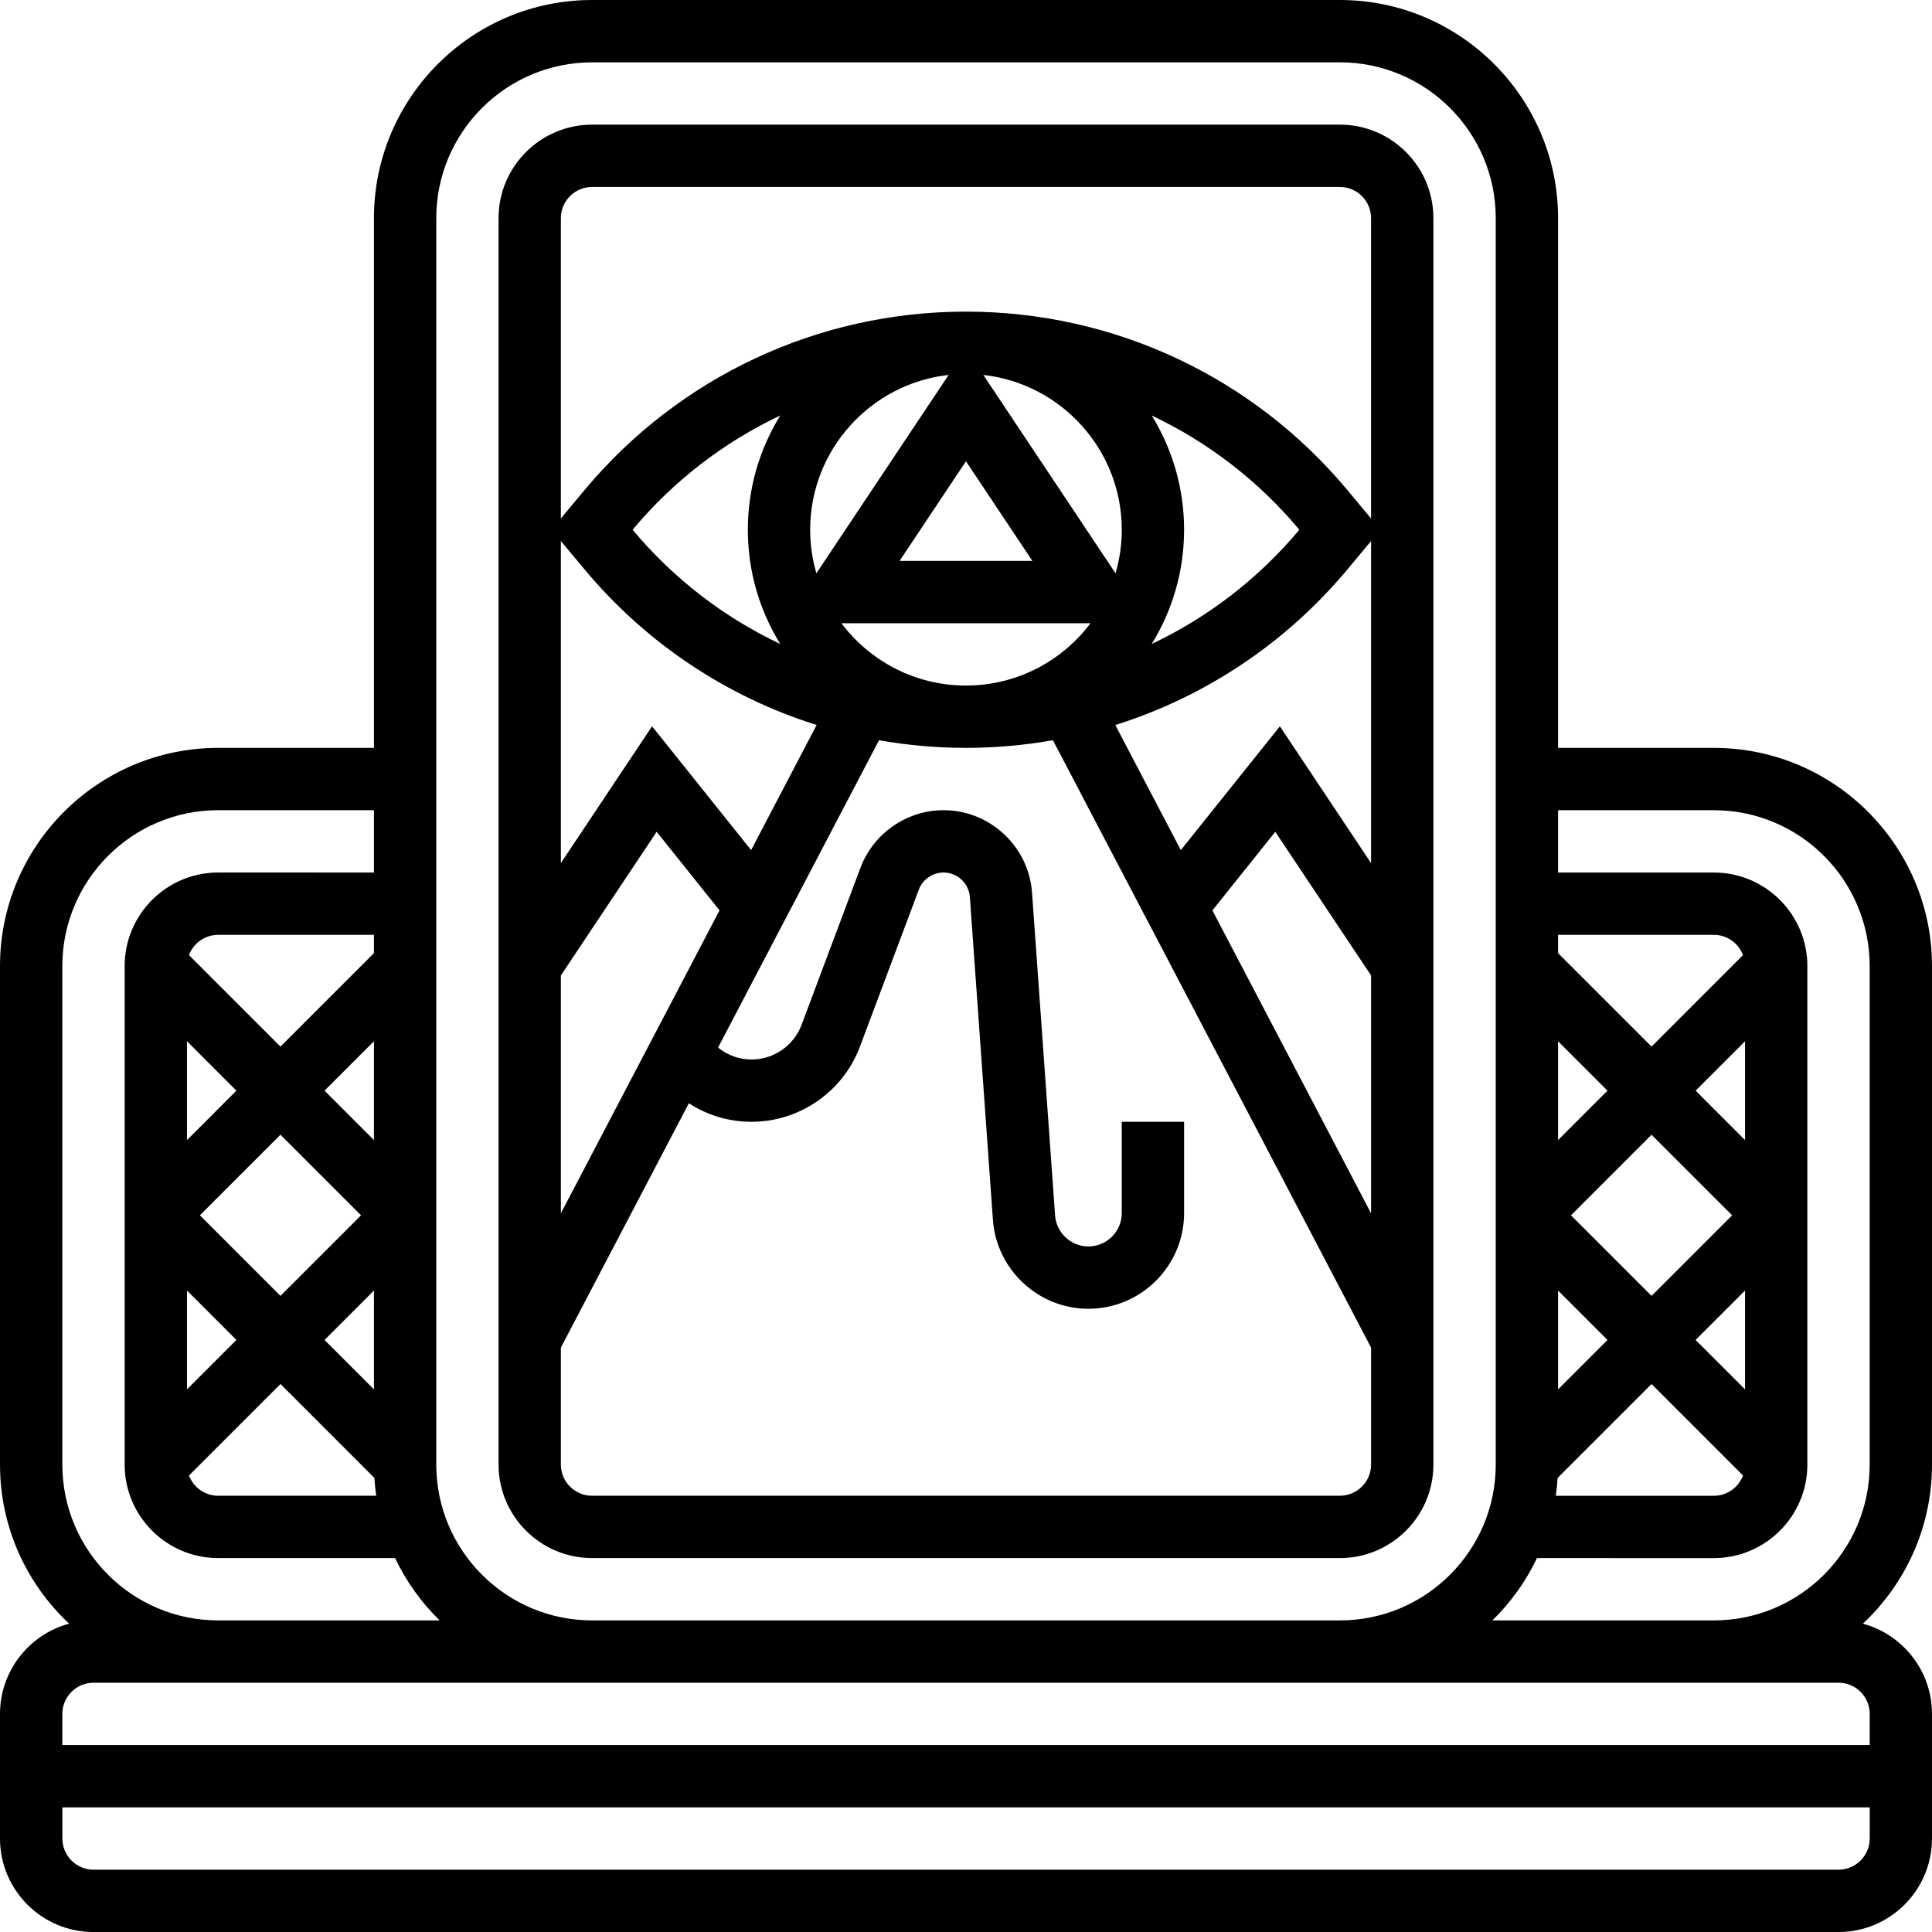 <?xml version="1.0" encoding="UTF-8"?>
<svg viewBox="68.823 68.298 559.998 560.009" width="559.998" height="560.009" xmlns="http://www.w3.org/2000/svg" xmlns:xlink="http://www.w3.org/1999/xlink">
  <defs>
    <symbol id="q" overflow="visible"></symbol>
  </defs>
  <path d="M 240.431 519.912 L 457.201 519.912 C 472.142 519.912 484.299 507.756 484.299 492.814 L 484.299 131.524 C 484.299 116.583 472.143 104.426 457.201 104.426 L 240.431 104.426 C 225.49 104.426 213.333 116.582 213.333 131.524 L 213.333 492.814 C 213.333 507.755 225.489 519.912 240.431 519.912 Z M 466.231 419.978 L 420.243 332.181 L 438.47 309.396 L 466.232 351.033 L 466.231 419.978 Z M 439.801 278.818 L 411.09 314.705 L 392.098 278.447 C 418.121 270.267 441.536 254.756 459.453 233.256 L 466.23 225.123 L 466.23 318.475 L 439.801 278.818 Z M 392.168 234.466 L 353.84 176.974 C 376.383 179.478 393.973 198.642 393.973 221.845 C 393.973 226.228 393.336 230.458 392.168 234.466 Z M 303.652 221.845 C 303.652 198.642 321.242 179.478 343.789 176.97 L 305.461 234.462 C 304.289 230.458 303.652 226.228 303.652 221.845 Z M 348.812 202.001 L 368.066 230.88 L 329.562 230.88 L 348.812 202.001 Z M 312.707 248.942 L 384.914 248.942 C 376.668 259.903 363.555 267.008 348.809 267.008 C 334.071 267.008 320.957 259.903 312.707 248.942 Z M 402.648 254.954 C 408.597 245.317 412.039 233.977 412.039 221.845 C 412.039 209.713 408.597 198.372 402.648 188.736 C 418.929 196.431 433.562 207.634 445.441 221.845 C 433.562 236.056 418.929 247.259 402.648 254.954 Z M 294.978 254.954 C 278.697 247.258 264.064 236.056 252.185 221.845 C 264.064 207.634 278.697 196.431 294.978 188.736 C 289.029 198.372 285.587 209.713 285.587 221.845 C 285.587 233.977 289.029 245.318 294.978 254.954 Z M 305.529 278.442 L 286.537 314.7 L 257.826 278.813 L 231.396 318.465 L 231.396 225.113 L 238.173 233.246 C 256.091 254.754 279.505 270.262 305.528 278.441 L 305.529 278.442 Z M 231.396 351.032 L 259.158 309.391 L 277.385 332.176 L 231.397 419.977 L 231.396 351.032 Z M 457.196 501.842 L 240.426 501.842 C 235.445 501.842 231.395 497.791 231.395 492.811 L 231.395 458.905 L 268.489 388.085 C 273.864 391.577 280.134 393.456 286.692 393.456 C 300.579 393.456 313.188 384.717 318.063 371.714 L 335.145 326.163 C 336.258 323.194 339.137 321.198 342.309 321.198 C 346.305 321.198 349.657 324.319 349.942 328.303 L 356.625 421.885 C 357.66 436.334 369.816 447.651 384.297 447.651 C 399.594 447.651 412.039 435.206 412.039 419.909 L 412.039 393.456 L 393.973 393.456 L 393.973 419.909 C 393.973 425.245 389.634 429.585 384.298 429.585 C 379.247 429.585 375.005 425.636 374.645 420.597 L 367.962 327.015 C 367.005 313.624 355.739 303.136 342.31 303.136 C 331.654 303.136 321.974 309.843 318.232 319.824 L 301.15 365.379 C 298.904 371.371 293.091 375.399 286.693 375.399 C 283.099 375.399 279.697 374.18 276.954 371.938 L 323.614 282.86 C 331.86 284.313 340.286 285.071 348.813 285.071 C 357.345 285.071 365.766 284.309 374.012 282.852 L 466.231 458.902 L 466.231 492.808 C 466.231 497.789 462.181 501.839 457.2 501.839 L 457.196 501.842 Z M 240.426 122.492 L 457.196 122.492 C 462.177 122.492 466.227 126.543 466.227 131.523 L 466.227 218.578 L 459.45 210.445 C 432.005 177.507 391.68 158.621 348.81 158.621 C 305.94 158.621 265.615 177.508 238.17 210.441 L 231.393 218.574 L 231.393 131.523 C 231.393 126.542 235.443 122.492 240.424 122.492 L 240.426 122.492 Z"></path>
  <path d="M 628.821 492.822 L 628.821 348.302 C 628.821 313.439 600.458 285.075 565.594 285.075 L 520.434 285.075 L 520.434 131.525 C 520.434 96.662 492.071 68.298 457.207 68.298 L 240.437 68.298 C 205.574 68.298 177.21 96.661 177.21 131.525 L 177.21 285.075 L 132.05 285.075 C 97.187 285.075 68.823 313.438 68.823 348.302 L 68.823 492.822 C 68.823 510.99 76.538 527.381 88.85 538.924 C 77.327 542.045 68.823 552.584 68.823 565.08 L 68.823 601.209 C 68.823 616.15 80.979 628.307 95.921 628.307 L 601.721 628.307 C 616.662 628.307 628.819 616.151 628.819 601.209 L 628.819 565.08 C 628.819 552.584 620.315 542.045 608.792 538.924 C 621.104 527.381 628.819 510.99 628.819 492.822 L 628.821 492.822 Z M 565.594 303.142 C 590.496 303.142 610.754 323.4 610.754 348.302 L 610.754 492.822 C 610.754 517.724 590.496 537.982 565.594 537.982 L 501.395 537.982 C 506.696 532.794 511.094 526.689 514.321 519.916 L 565.594 519.92 C 580.535 519.92 592.692 507.764 592.692 492.822 L 592.692 348.302 C 592.692 333.361 580.536 321.204 565.594 321.204 L 520.434 321.204 L 520.434 303.138 L 565.594 303.142 Z M 547.532 469.462 L 574.048 495.978 C 572.759 499.404 569.462 501.849 565.595 501.849 L 519.779 501.849 C 520.021 500.15 520.201 498.431 520.302 496.689 L 547.532 469.462 Z M 574.626 471.013 L 560.306 456.689 L 574.626 442.365 L 574.626 471.013 Z M 547.532 443.915 L 524.177 420.56 L 547.532 397.205 L 570.887 420.56 L 547.532 443.915 Z M 574.626 398.755 L 560.306 384.431 L 574.626 370.107 L 574.626 398.755 Z M 547.532 371.657 L 520.434 344.559 L 520.434 339.27 L 565.594 339.27 C 569.461 339.27 572.758 341.719 574.043 345.141 L 547.532 371.657 Z M 534.759 384.43 L 520.435 398.754 L 520.435 370.109 L 534.759 384.43 Z M 534.759 456.688 L 520.435 471.012 L 520.435 442.367 L 534.759 456.688 Z M 195.279 131.528 C 195.279 106.626 215.537 86.368 240.439 86.368 L 457.209 86.368 C 482.111 86.368 502.369 106.626 502.369 131.528 L 502.369 492.818 C 502.369 517.72 482.111 537.978 457.209 537.978 L 240.439 537.978 C 215.537 537.978 195.279 517.72 195.279 492.818 L 195.279 131.528 Z M 177.213 344.558 L 150.115 371.656 L 123.599 345.14 C 124.884 341.714 128.185 339.269 132.052 339.269 L 177.212 339.269 L 177.213 344.558 Z M 123.022 370.105 L 137.342 384.429 L 123.022 398.753 L 123.022 370.105 Z M 150.116 397.203 L 173.471 420.558 L 150.116 443.913 L 126.761 420.558 L 150.116 397.203 Z M 123.022 442.363 L 137.342 456.687 L 123.022 471.011 L 123.022 442.363 Z M 150.116 469.461 L 177.343 496.688 C 177.448 498.426 177.624 500.149 177.866 501.848 L 132.054 501.848 C 128.187 501.848 124.89 499.399 123.605 495.977 L 150.116 469.461 Z M 177.214 471.012 L 162.89 456.688 L 177.214 442.364 L 177.214 471.012 Z M 177.214 398.754 L 162.89 384.43 L 177.214 370.106 L 177.214 398.754 Z M 86.894 492.816 L 86.894 348.296 C 86.894 323.394 107.152 303.136 132.054 303.136 L 177.214 303.136 L 177.214 321.202 L 132.054 321.198 C 117.113 321.198 104.956 333.354 104.956 348.296 L 104.956 492.816 C 104.956 507.757 117.112 519.914 132.054 519.914 L 183.327 519.914 C 186.554 526.683 190.952 532.789 196.253 537.98 L 132.054 537.976 C 107.152 537.976 86.894 517.718 86.894 492.816 Z M 601.734 610.236 L 95.934 610.236 C 90.953 610.236 86.903 606.185 86.903 601.204 L 86.903 592.173 L 610.773 592.173 L 610.773 601.204 C 610.769 606.185 606.718 610.236 601.738 610.236 L 601.734 610.236 Z M 601.734 556.045 C 606.715 556.045 610.765 560.095 610.765 565.076 L 610.765 574.107 L 86.895 574.107 L 86.895 565.076 C 86.895 560.095 90.946 556.045 95.926 556.045 L 601.734 556.045 Z"></path>
  <use transform="matrix(1, 0, 0, 1, 79.117, 582.582)" xlink:href="#q"></use>
</svg>
